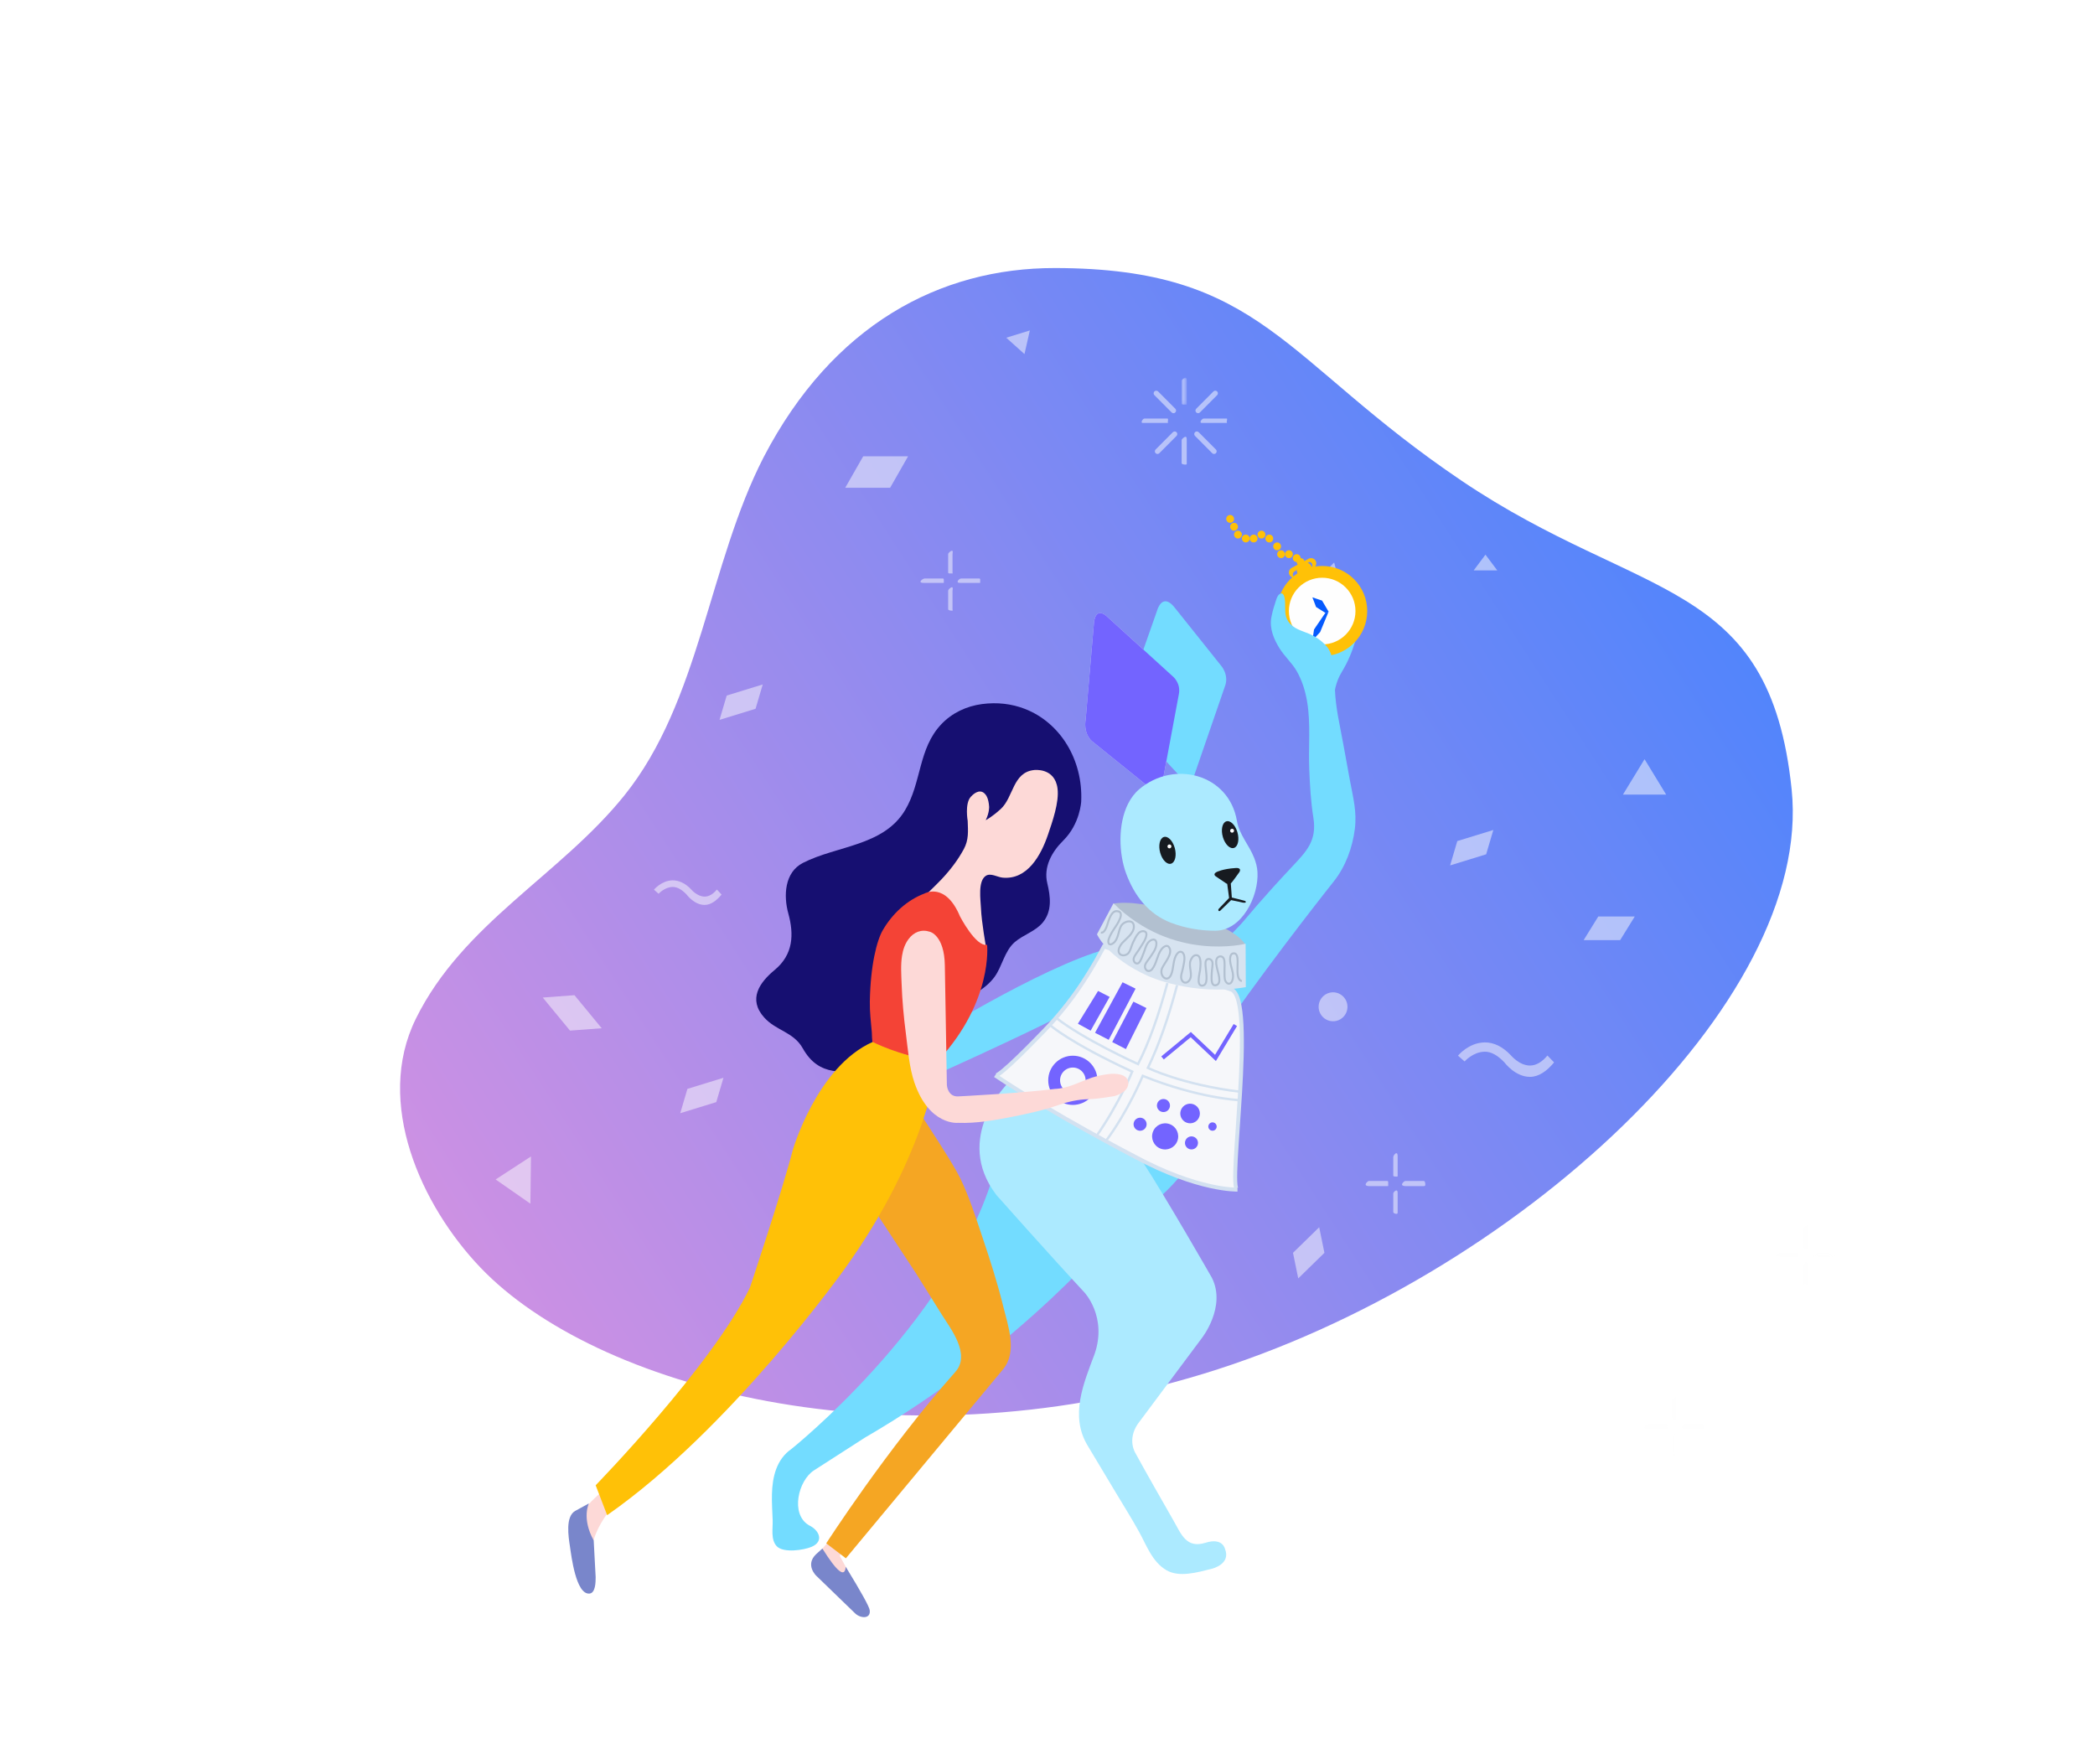 <?xml version="1.0" encoding="UTF-8"?>
<svg width="531px" height="447px" viewBox="0 0 531 447" version="1.1" xmlns="http://www.w3.org/2000/svg" xmlns:xlink="http://www.w3.org/1999/xlink">
    <!-- Generator: Sketch 52.4 (67378) - http://www.bohemiancoding.com/sketch -->
    <title>P_alice_featured</title>
    <desc>Created with Sketch.</desc>
    <defs>
        <linearGradient x1="106.748%" y1="57.755%" x2="-6.099%" y2="57.755%" id="linearGradient-1">
            <stop stop-color="#055AFE" offset="0%"></stop>
            <stop stop-color="#C86DD7" offset="100%"></stop>
        </linearGradient>
        <polygon id="path-2" points="0.073 0 1.363 0 1.363 6.857 0.073 6.857"></polygon>
        <polygon id="path-4" points="0.073 0 5.829 0 5.829 1.127 0.073 1.127"></polygon>
        <polygon id="path-6" points="0.073 1.85097399e-05 1.232 1.85097399e-05 1.232 5.738 0.073 5.738"></polygon>
    </defs>
    <g id="Page-1" stroke="none" stroke-width="1" fill="none" fill-rule="evenodd">
        <g id="P_alice_featured">
            <rect id="Rectangle" fill="#FFFFFF" fill-rule="nonzero" x="0" y="0" width="531" height="447"></rect>
            <path d="M349.633,93.215 C393.834,121.959 385.31,144.113 406.774,194.636 C428.237,245.158 459.009,257.547 434.272,305.812 C409.535,354.077 308.057,371.629 228.524,348.764 C148.992,325.899 97.37,267.509 89.585,226.48 C85.504,204.973 89.808,176.748 110.147,164.615 C133.338,150.781 160.677,154.012 185.359,145.898 C214.42,136.341 235.223,108.341 261.67,93.215 C294.557,74.623 325.202,77.327 349.633,93.215 Z" id="Fill-1" fill-opacity="0.75" fill="url(#linearGradient-1)" transform="translate(265.82, 219.481) rotate(-33) translate(-265.82, -219.481) "></path>
            <g id="Page-1" opacity="0.5" transform="translate(125.624, 83.758)">
                <polygon id="Fill-1" fill="#FEFEFE" points="99.984 39.878 88.606 39.878 93.158 31.902 104.535 31.902"></polygon>
                <polygon id="Fill-2" fill="#FEFEFE" points="285.019 154.526 275.774 154.526 279.472 148.544 288.717 148.544"></polygon>
                <polygon id="Fill-3" fill="#FEFEFE" points="132.696 239.266 113.496 239.266 121.176 227.302 140.376 227.302"></polygon>
                <polygon id="Fill-5" fill="#FEFEFE" points="210.066 233.782 203.429 240.263 202.102 233.782 208.739 227.302"></polygon>
                <polygon id="Fill-6" fill="#FEFEFE" points="18.85 177.455 11.947 169.082 19.978 168.483 26.881 176.856"></polygon>
                <polygon id="Fill-7" fill="#FEFEFE" points="58.567 92.534 67.699 89.725 65.878 95.888 56.748 98.697"></polygon>
                <polygon id="Fill-8" fill="#FEFEFE" points="48.611 192.227 57.743 189.419 55.922 195.582 46.792 198.391"></polygon>
                <polygon id="Fill-10" fill="#FEFEFE" points="243.744 129.42 252.876 126.611 251.057 132.775 241.925 135.584"></polygon>
                <polygon id="Fill-11" fill="#FEFEFE" points="216.04 71.78 203.097 68.352 212.527 58.819"></polygon>
                <polygon id="Fill-12" fill="#FEFEFE" points="0 215.185 8.96 209.357 8.807 221.321"></polygon>
                <polygon id="Fill-13" fill="#FEFEFE" points="285.73 117.639 291.206 108.666 296.681 117.639"></polygon>
                <polygon id="Fill-14" fill="#FEFEFE" points="247.898 60.813 250.885 56.826 253.872 60.813"></polygon>
                <polygon id="Fill-15" fill="#FEFEFE" points="129.425 1.842 135.398 0 134.04 5.982"></polygon>
                <g id="Group-83" transform="translate(39.823, 11.963)">
                    <g id="Group-18" transform="translate(133.979, 0)">
                        <mask id="mask-3" fill="white">
                            <use xlink:href="#path-2"></use>
                        </mask>
                        <g id="Clip-17"></g>
                        <path d="M1.363,6.613 C1.363,6.925 1.38,6.849 1.07,6.849 L1.039,6.849 C0.729,6.849 0.073,6.925 0.073,6.613 L0.073,0.788 C0.073,0.478 0.729,-9.25486995e-05 1.039,-9.25486995e-05 L1.07,-9.25486995e-05 C1.38,-9.25486995e-05 1.363,0.478 1.363,0.788 L1.363,6.613 Z" id="Fill-16" fill="#FEFEFE" mask="url(#mask-3)"></path>
                    </g>
                    <path d="M135.342,21.67 C135.342,21.98 135.358,22.027 135.049,22.027 L135.017,22.027 C134.707,22.027 134.052,21.98 134.052,21.67 L134.052,15.847 C134.052,15.535 134.707,14.993 135.017,14.993 L135.049,14.993 C135.358,14.993 135.342,15.535 135.342,15.847 L135.342,21.67 Z" id="Fill-19" fill="#FEFEFE"></path>
                    <path d="M145.481,11.246 C145.481,11.556 145.741,11.476 145.431,11.476 L139.632,11.476 C139.322,11.476 138.845,11.556 138.845,11.246 L138.845,11.214 C138.845,10.902 139.322,10.365 139.632,10.365 L145.431,10.365 C145.741,10.365 145.481,10.902 145.481,11.214 L145.481,11.246 Z" id="Fill-21" fill="#FEFEFE"></path>
                    <path d="M130.549,11.246 C130.549,11.556 130.744,11.476 130.436,11.476 L124.634,11.476 C124.326,11.476 123.913,11.556 123.913,11.246 L123.913,11.214 C123.913,10.902 124.326,10.365 124.634,10.365 L130.436,10.365 C130.744,10.365 130.549,10.902 130.549,11.214 L130.549,11.246 Z" id="Fill-23" fill="#FEFEFE"></path>
                    <path d="M138.684,8.816 C138.427,9.075 138.007,9.075 137.749,8.814 C137.491,8.557 137.491,8.136 137.749,7.876 L142.114,3.494 C142.373,3.233 142.791,3.233 143.051,3.494 C143.307,3.754 143.308,4.175 143.051,4.432 L138.684,8.816 Z" id="Fill-25" fill="#FEFEFE"></path>
                    <path d="M128.395,19.148 C128.136,19.408 127.717,19.408 127.459,19.148 C127.2,18.888 127.2,18.467 127.459,18.209 L131.825,13.825 C132.083,13.565 132.502,13.565 132.76,13.825 C133.018,14.085 133.018,14.506 132.76,14.764 L128.395,19.148 Z" id="Fill-27" fill="#FEFEFE"></path>
                    <path d="M142.737,19.148 C142.48,19.408 142.062,19.408 141.802,19.148 L137.437,14.764 C137.179,14.506 137.179,14.085 137.437,13.825 C137.695,13.565 138.114,13.565 138.373,13.825 L142.737,18.209 C142.997,18.467 142.997,18.888 142.737,19.148" id="Fill-29" fill="#FEFEFE"></path>
                    <path d="M132.448,8.816 C132.19,9.075 131.772,9.075 131.513,8.814 L127.147,4.432 C126.89,4.175 126.89,3.754 127.147,3.494 C127.405,3.233 127.824,3.233 128.083,3.494 L132.448,7.876 C132.707,8.136 132.707,8.557 132.448,8.816" id="Fill-31" fill="#FEFEFE"></path>
                    <path d="M75.982,49.411 C75.982,49.723 76.164,49.612 75.854,49.612 L75.822,49.612 C75.513,49.612 74.876,49.723 74.876,49.411 L74.876,44.744 C74.876,44.434 75.513,43.874 75.822,43.874 L75.854,43.874 C76.164,43.874 75.982,44.434 75.982,44.744 L75.982,49.411 Z" id="Fill-33" fill="#FEFEFE"></path>
                    <path d="M75.982,58.677 C75.982,58.987 76.164,59.052 75.854,59.052 L75.822,59.052 C75.513,59.052 74.876,58.987 74.876,58.677 L74.876,54.012 C74.876,53.7 75.513,53.129 75.822,53.129 L75.854,53.129 C76.164,53.129 75.982,53.7 75.982,54.012 L75.982,58.677 Z" id="Fill-35" fill="#FEFEFE"></path>
                    <path d="M82.987,51.727 C82.987,52.038 83.085,52.018 82.775,52.018 L78.129,52.018 C77.82,52.018 77.272,52.038 77.272,51.727 L77.272,51.696 C77.272,51.384 77.82,50.908 78.129,50.908 L82.775,50.908 C83.085,50.908 82.987,51.384 82.987,51.696 L82.987,51.727 Z" id="Fill-37" fill="#FEFEFE"></path>
                    <path d="M73.77,51.727 C73.77,52.038 73.857,52.018 73.548,52.018 L68.9,52.018 C68.591,52.018 67.87,52.038 67.87,51.727 L67.87,51.696 C67.87,51.384 68.591,50.908 68.9,50.908 L73.548,50.908 C73.857,50.908 73.77,51.384 73.77,51.696 L73.77,51.727 Z" id="Fill-39" fill="#FEFEFE"></path>
                    <path d="M188.803,202.201 C188.803,202.513 188.808,202.497 188.499,202.497 L188.467,202.497 C188.157,202.497 187.697,202.513 187.697,202.201 L187.697,197.534 C187.697,197.224 188.157,196.573 188.467,196.573 L188.499,196.573 C188.808,196.573 188.803,197.224 188.803,197.534 L188.803,202.201 Z" id="Fill-41" fill="#FEFEFE"></path>
                    <path d="M188.803,211.467 C188.803,211.777 188.808,211.936 188.499,211.936 L188.467,211.936 C188.157,211.936 187.697,211.777 187.697,211.467 L187.697,206.803 C187.697,206.49 188.157,206.013 188.467,206.013 L188.499,206.013 C188.808,206.013 188.803,206.49 188.803,206.803 L188.803,211.467 Z" id="Fill-43" fill="#FEFEFE"></path>
                    <path d="M195.809,204.518 C195.809,204.828 195.73,204.903 195.42,204.903 L190.774,204.903 C190.464,204.903 189.91,204.828 189.91,204.518 L189.91,204.486 C189.91,204.174 190.464,203.607 190.774,203.607 L195.42,203.607 C195.73,203.607 195.809,204.174 195.809,204.486 L195.809,204.518 Z" id="Fill-45" fill="#FEFEFE"></path>
                    <path d="M186.407,204.518 C186.407,204.828 186.501,204.903 186.192,204.903 L181.546,204.903 C181.236,204.903 180.692,204.828 180.692,204.518 L180.692,204.486 C180.692,204.174 181.236,203.607 181.546,203.607 L186.192,203.607 C186.501,203.607 186.407,204.174 186.407,204.486 L186.407,204.518 Z" id="Fill-47" fill="#FEFEFE"></path>
                    <path d="M292.961,220.333 C292.961,220.645 292.835,220.821 292.526,220.821 L292.494,220.821 C292.184,220.821 291.486,220.645 291.486,220.333 L291.486,215.666 C291.486,215.356 292.184,214.898 292.494,214.898 L292.526,214.898 C292.835,214.898 292.961,215.356 292.961,215.666 L292.961,220.333 Z" id="Fill-57" fill="#FEFEFE"></path>
                    <path d="M292.961,229.599 C292.961,229.909 292.835,229.891 292.526,229.891 L292.494,229.891 C292.184,229.891 291.486,229.909 291.486,229.599 L291.486,224.934 C291.486,224.622 292.184,224.153 292.494,224.153 L292.526,224.153 C292.835,224.153 292.961,224.622 292.961,224.934 L292.961,229.599 Z" id="Fill-59" fill="#FEFEFE"></path>
                    <g id="Group-63" transform="translate(293.81, 221.747)">
                        <mask id="mask-5" fill="white">
                            <use xlink:href="#path-4"></use>
                        </mask>
                        <g id="Clip-62"></g>
                        <path d="M5.788,0.903 C5.788,1.213 5.947,1.111 5.638,1.111 L0.991,1.111 C0.682,1.111 0.073,1.213 0.073,0.903 L0.073,0.871 C0.073,0.559 0.682,0 0.991,0 L5.638,0 C5.947,0 5.788,0.559 5.788,0.871 L5.788,0.903 Z" id="Fill-61" fill="#FEFEFE" mask="url(#mask-5)"></path>
                    </g>
                    <path d="M290.38,222.649 C290.38,222.959 290.528,222.857 290.22,222.857 L285.572,222.857 C285.263,222.857 284.665,222.959 284.665,222.649 L284.665,222.618 C284.665,222.305 285.263,221.747 285.572,221.747 L290.22,221.747 C290.528,221.747 290.38,222.305 290.38,222.618 L290.38,222.649 Z" id="Fill-64" fill="#FEFEFE"></path>
                    <path d="M259.409,263.791 C259.409,264.103 259.591,264.134 259.282,264.134 L259.25,264.134 C258.94,264.134 258.303,264.103 258.303,263.791 L258.303,259.123 C258.303,258.813 258.94,258.396 259.25,258.396 L259.282,258.396 C259.591,258.396 259.409,258.813 259.409,259.123 L259.409,263.791 Z" id="Fill-66" fill="#FEFEFE"></path>
                    <g id="Group-70" transform="translate(258.23, 267.651)">
                        <mask id="mask-7" fill="white">
                            <use xlink:href="#path-6"></use>
                        </mask>
                        <g id="Clip-69"></g>
                        <path d="M1.179,5.405 C1.179,5.716 1.361,5.738 1.052,5.738 L1.02,5.738 C0.71,5.738 0.073,5.716 0.073,5.405 L0.073,0.741 C0.073,0.429 0.71,1.85097399e-05 1.02,1.85097399e-05 L1.052,1.85097399e-05 C1.361,1.85097399e-05 1.179,0.429 1.179,0.741 L1.179,5.405 Z" id="Fill-68" fill="#FEFEFE" mask="url(#mask-7)"></path>
                    </g>
                    <path d="M266.414,266.107 C266.414,266.417 266.513,266.54 266.203,266.54 L261.557,266.54 C261.248,266.54 260.7,266.417 260.7,266.107 L260.7,266.075 C260.7,265.763 261.248,265.06 261.557,265.06 L266.203,265.06 C266.513,265.06 266.414,265.763 266.414,266.075 L266.414,266.107 Z" id="Fill-71" fill="#FEFEFE"></path>
                    <path d="M257.197,266.107 C257.197,266.417 257.284,266.54 256.974,266.54 L252.329,266.54 C252.019,266.54 251.298,266.417 251.298,266.107 L251.298,266.075 C251.298,265.763 252.019,265.06 252.329,265.06 L256.974,265.06 C257.284,265.06 257.197,265.763 257.197,266.075 L257.197,266.107 Z" id="Fill-73" fill="#FEFEFE"></path>
                    <path d="M118.214,168.634 C118.214,170.659 116.579,172.298 114.563,172.298 C112.546,172.298 110.911,170.659 110.911,168.634 C110.911,166.609 112.546,164.967 114.563,164.967 C116.579,164.967 118.214,166.609 118.214,168.634" id="Fill-75" fill="#FEFEFE"></path>
                    <path d="M176.081,159.46 C176.081,161.484 174.446,163.125 172.43,163.125 C170.413,163.125 168.777,161.484 168.777,159.46 C168.777,157.435 170.413,155.792 172.43,155.792 C174.446,155.792 176.081,157.435 176.081,159.46" id="Fill-77" fill="#FEFEFE"></path>
                    <path d="M13.147,133.64 L13.134,133.64 C10.533,133.64 8.663,131.106 8.584,131.011 C7.452,129.81 6.221,129.041 4.998,129.087 C2.992,129.137 1.503,130.791 1.487,130.809 L0.308,129.772 C0.386,129.681 2.24,127.489 4.944,127.415 C6.598,127.376 8.255,128.133 9.741,129.714 C9.789,129.769 11.276,131.531 13.146,131.531 L13.147,131.53 C14.227,131.53 15.275,130.928 16.259,129.742 L17.444,131.016 C16.153,132.57 14.707,133.64 13.147,133.64" id="Fill-79" fill="#FEFEFE"></path>
                    <path d="M215.857,173.549 C214.247,171.842 212.499,170.759 210.759,170.846 C207.908,170.917 205.791,173.284 205.768,173.31 L204.093,171.844 C204.204,171.714 206.839,168.603 210.682,168.497 C210.751,168.495 210.822,168.483 210.892,168.483 C213.229,168.483 215.451,169.583 217.501,171.763 C217.57,171.841 219.683,174.35 222.342,174.35 C223.878,174.349 225.367,173.494 226.767,171.809 L228.451,173.554 C226.616,175.765 224.56,177.221 222.343,177.221 C218.627,177.221 215.968,173.684 215.857,173.549 Z" id="Fill-81" fill="#FEFEFE"></path>
                </g>
            </g>
            <g id="Group-10" transform="translate(144.026, 130.526)">
                <path d="M146.719,68.595 L132.642,57.238 C132.642,57.238 130.513,55.46 131.157,51.721 L133.261,27.217 C133.261,27.217 133.524,23.302 136.354,25.55 L153.169,40.853 C153.169,40.853 155.382,42.545 154.746,45.543 L150.706,67.196 L146.719,68.595 Z" id="Fill-9" fill-opacity="0.7" fill="#FFFFFF"></path>
                <path d="M156.317,67.601 L142.092,52.193 C142.092,52.193 140.047,50.216 141.461,46.403 L149.255,24.229 C149.255,24.229 150.579,19.229 153.964,23.791 L165.405,38.114 C165.405,38.114 167.67,40.545 166.371,43.64 L158.11,67.601 L156.317,67.601 Z" id="Fill-7" fill="#73DCFF"></path>
                <path d="M146.719,68.595 L132.642,57.238 C132.642,57.238 130.513,55.46 131.157,51.721 L133.261,27.217 C133.261,27.217 133.524,23.302 136.354,25.55 L153.169,40.853 C153.169,40.853 155.382,42.545 154.746,45.543 L150.706,67.196 L146.719,68.595 Z" id="Fill-9" fill="#7364FF" style="mix-blend-mode: multiply;"></path>
                <path d="M164.827,105.978 C164.827,105.978 183.513,153.263 139.412,180.912 C139.412,180.912 115.487,210.494 75.189,233.856 C75.189,233.856 62.33,242.127 62.273,242.163 C58.322,244.704 56.232,253.222 60.982,256.051 C63.674,257.322 64.862,260.159 61.705,261.521 C59.715,262.38 54.531,263.151 52.858,261.39 C51.272,259.72 51.885,256.873 51.815,254.839 C51.739,252.625 51.576,250.41 51.632,248.193 C51.743,243.794 52.775,239.349 56.59,236.712 C56.59,236.712 95.699,205.514 107.453,168.331 C107.453,168.331 103.683,154.81 113.757,140.015 L127.705,125.414 C127.705,125.414 121.734,128.924 93.819,141.575 L89.062,142.351 L89.062,133.785 C89.062,133.785 119.762,114.513 136.423,110.035 C136.423,110.035 140.126,110.874 148.833,101.402 L164.827,105.978 Z" id="Fill-11" fill="#73DCFF"></path>
                <path d="M111.33,144.15 C111.33,144.15 97.438,157.86 108.526,172.364 C108.526,172.364 122.253,187.83 130.802,197.015 C130.802,197.015 136.712,203.227 133.384,212.739 C130.629,220.081 127.096,228.284 131.623,235.836 C133.99,239.779 136.352,243.724 138.716,247.669 C140.717,251.008 142.74,254.23 144.618,257.605 C146.556,261.088 147.97,265.31 151.613,267.453 C154.86,269.363 159.51,267.999 163.136,267.087 C163.136,267.087 168.03,265.952 166.464,262.055 C166.464,262.055 165.877,259.129 161.571,260.487 C156.656,262.038 155.391,258.351 153.369,254.807 C150.005,248.911 146.884,243.496 143.759,237.777 C143.759,237.777 141.605,234.477 144.346,230.401 L160.592,208.627 C160.592,208.627 166.855,200.703 163.136,193.327 C163.136,193.327 151.588,173.14 145.52,163.823 C145.52,163.823 127.445,145.634 111.33,144.15" id="Fill-13" fill="#ACEAFF"></path>
                <path d="M193.072,34.997 C192.857,35.185 192.666,35.376 192.504,35.57 C190.665,37.775 191.889,45.786 193.648,47.719 C194.326,44.626 194.399,42.546 196.039,39.832 C197.645,37.175 198.632,34.808 199.532,31.812 C197.393,32.791 194.926,33.379 193.072,34.997" id="Fill-15" fill="#73DCFF"></path>
                <path d="M202.51,24.356 C202.51,30.67 197.399,35.789 191.094,35.789 C184.789,35.789 179.678,30.67 179.678,24.356 C179.678,18.042 184.789,12.924 191.094,12.924 C197.399,12.924 202.51,18.042 202.51,24.356" id="Fill-17" fill="#FFC107"></path>
                <path d="M199.532,24.356 C199.532,29.023 195.754,32.807 191.094,32.807 C186.434,32.807 182.656,29.023 182.656,24.356 C182.656,19.689 186.434,15.906 191.094,15.906 C195.754,15.906 199.532,19.689 199.532,24.356" id="Fill-19" fill="#FEFEFE"></path>
                <polygon id="Fill-21" fill="#055AFE" points="192.738 24.538 191.071 21.703 188.612 20.877 189.548 23.324 191.966 24.853"></polygon>
                <path d="M192.706,24.533 L190.575,29.684 L188.612,31.812 L189.029,29.038 C188.98,29.051 191.869,24.883 191.869,24.853 C191.869,24.834 192.148,24.727 192.706,24.533 Z" id="Fill-23" fill="#055AFE"></path>
                <path d="M188.612,13.918 C188.612,15.016 187.724,15.906 186.627,15.906 C185.53,15.906 184.642,15.016 184.642,13.918 C184.642,12.82 185.53,11.93 186.627,11.93 C187.724,11.93 188.612,12.82 188.612,13.918" id="Fill-25" fill="#FFC107"></path>
                <path d="M186.627,11.93 C186.627,12.479 186.183,12.924 185.634,12.924 C185.086,12.924 184.642,12.479 184.642,11.93 C184.642,11.381 185.086,10.936 185.634,10.936 C186.183,10.936 186.627,11.381 186.627,11.93" id="Fill-27" fill="#FFC107"></path>
                <path d="M185.634,10.936 C185.634,11.484 185.19,11.93 184.641,11.93 C184.093,11.93 183.649,11.484 183.649,10.936 C183.649,10.387 184.093,9.941 184.641,9.941 C185.19,9.941 185.634,10.387 185.634,10.936" id="Fill-29" fill="#FFC107"></path>
                <path d="M183.649,9.941 C183.649,10.49 183.204,10.936 182.656,10.936 C182.108,10.936 181.663,10.49 181.663,9.941 C181.663,9.393 182.108,8.947 182.656,8.947 C183.204,8.947 183.649,9.393 183.649,9.941" id="Fill-29" fill="#FFC107"></path>
                <path d="M181.663,9.941 C181.663,10.49 181.219,10.936 180.671,10.936 C180.123,10.936 179.678,10.49 179.678,9.941 C179.678,9.393 180.123,8.947 180.671,8.947 C181.219,8.947 181.663,9.393 181.663,9.941" id="Fill-29" fill="#FFC107"></path>
                <path d="M180.671,7.953 C180.671,8.502 180.226,8.947 179.678,8.947 C179.13,8.947 178.685,8.502 178.685,7.953 C178.685,7.404 179.13,6.959 179.678,6.959 C180.226,6.959 180.671,7.404 180.671,7.953" id="Fill-29" fill="#FFC107"></path>
                <path d="M178.685,5.965 C178.685,6.514 178.241,6.959 177.693,6.959 C177.145,6.959 176.7,6.514 176.7,5.965 C176.7,5.416 177.145,4.971 177.693,4.971 C178.241,4.971 178.685,5.416 178.685,5.965" id="Fill-29" fill="#FFC107"></path>
                <path d="M176.7,4.971 C176.7,5.519 176.255,5.965 175.707,5.965 C175.159,5.965 174.715,5.519 174.715,4.971 C174.715,4.422 175.159,3.977 175.707,3.977 C176.255,3.977 176.7,4.422 176.7,4.971" id="Fill-29" fill="#FFC107"></path>
                <path d="M174.715,5.965 C174.715,6.514 174.27,6.959 173.722,6.959 C173.174,6.959 172.729,6.514 172.729,5.965 C172.729,5.416 173.174,4.971 173.722,4.971 C174.27,4.971 174.715,5.416 174.715,5.965" id="Fill-29" fill="#FFC107"></path>
                <path d="M172.729,5.965 C172.729,6.514 172.285,6.959 171.736,6.959 C171.188,6.959 170.744,6.514 170.744,5.965 C170.744,5.416 171.188,4.971 171.736,4.971 C172.285,4.971 172.729,5.416 172.729,5.965" id="Fill-29" fill="#FFC107"></path>
                <path d="M170.744,4.971 C170.744,5.519 170.299,5.965 169.751,5.965 C169.203,5.965 168.758,5.519 168.758,4.971 C168.758,4.422 169.203,3.977 169.751,3.977 C170.299,3.977 170.744,4.422 170.744,4.971" id="Fill-29" fill="#FFC107"></path>
                <path d="M169.751,2.982 C169.751,3.531 169.307,3.977 168.758,3.977 C168.21,3.977 167.766,3.531 167.766,2.982 C167.766,2.434 168.21,1.988 168.758,1.988 C169.307,1.988 169.751,2.434 169.751,2.982" id="Fill-29" fill="#FFC107"></path>
                <path d="M168.758,0.994 C168.758,1.543 168.314,1.988 167.766,1.988 C167.218,1.988 166.773,1.543 166.773,0.994 C166.773,0.445 167.218,0 167.766,0 C168.314,0 168.758,0.445 168.758,0.994" id="Fill-29" fill="#FFC107"></path>
                <path d="M165.325,110.304 C165.816,108.061 169.553,104.881 170.965,103.188 C173.365,100.312 175.833,97.49 178.345,94.707 C179.969,92.907 181.612,91.124 183.272,89.356 C187.097,85.279 189.818,82.618 188.861,76.699 C188.207,72.652 187.984,68.511 187.816,64.424 C187.585,58.777 188.214,53.066 187.302,47.457 C186.852,44.684 186.01,41.912 184.575,39.465 C183.402,37.464 181.542,35.819 180.273,33.787 C178.858,31.522 177.724,28.809 178.185,26.107 C178.397,24.924 178.704,23.743 179.091,22.603 C179.311,21.957 179.619,20.563 180.195,20.125 C181.514,19.121 181.673,21.512 181.698,22.264 C181.752,23.871 181.516,25.514 182.489,26.951 C183.83,28.93 185.884,29.285 187.952,30.184 C189.563,30.885 191.147,32.026 192.285,33.365 C194.402,35.858 194.224,41.248 194.333,44.263 C194.504,48.963 195.6,53.404 196.436,58.026 C196.998,61.142 197.566,64.257 198.143,67.372 C198.936,71.649 199.92,75.181 199.375,79.555 C198.783,84.306 197.03,89.116 194.002,92.916 C193.997,92.921 180.322,110.083 167.49,128.244 C167.49,128.244 163.34,119.386 165.325,110.304" id="Fill-117" fill="#73DCFF"></path>
                <path d="M155.856,101.097 C155.856,101.097 168.303,103.703 171.685,108.952 C171.685,108.952 154.947,118.886 138.212,98.495 C142.082,97.862 147.963,98.729 155.856,101.097 Z" id="Fill-119" fill="#B2C0D0"></path>
                <path d="M169.613,170.99 C169.607,170.99 159.71,171.325 143.563,162.61 C143.563,162.61 123.049,152.004 108.204,142.038 C109.123,142.655 118.778,132.609 119.498,131.884 C126.359,124.976 131.239,117.929 135.788,109.355 C135.788,109.355 168.012,120.274 168.025,120.279 C174.504,122.499 167.023,171.078 169.613,170.99 Z" id="Fill-121" stroke="#D3E1F0" fill="#F6F7FA"></path>
                <circle id="Oval" stroke="#7364FF" stroke-width="3" cx="127.895" cy="143.289" r="4.737"></circle>
                <path d="M138.197,98.42 L134.014,106.278 C134.014,106.278 136.554,112.166 147.012,116.877 C147.012,116.877 158.214,122.029 171.737,119.674 L171.688,108.674 C171.688,108.674 153.297,113.385 138.197,98.42" id="Fill-123" fill="#D7E3F0"></path>
                <path d="M151.859,118.64 C149.597,127.055 147.119,133.901 144.425,139.179 C144.425,139.179 130.419,132.825 123.639,127.429" id="Stroke-125" stroke="#D3E1F0" stroke-width="0.6"></path>
                <path d="M154.316,119.187 C152.124,127.482 149.659,134.466 146.919,140.141 C146.919,140.141 155.447,144.382 170.437,146.21" id="Stroke-127" stroke="#D3E1F0" stroke-width="0.6"></path>
                <path d="M170.01,148.313 C170.01,148.313 159.617,147.823 145.618,142.162 C145.618,142.162 141.931,151.089 136.314,158.625" id="Stroke-129" stroke="#D3E1F0" stroke-width="0.6"></path>
                <path d="M122.045,129.228 C122.045,129.228 126.763,133.582 142.948,141.087 C142.948,141.087 139.69,149.068 133.905,157.397" id="Stroke-131" stroke="#D3E1F0" stroke-width="0.6"></path>
                <g id="Group-6" transform="translate(143.289, 148.026)" fill="#7364FF">
                    <path d="M6.841,12.575 C8.551,13.22 10.456,12.355 11.101,10.642 C11.746,8.929 10.884,7.02 9.174,6.375 C7.462,5.729 5.555,6.595 4.911,8.307 C4.266,10.021 5.13,11.929 6.841,12.575" id="Fill-139"></path>
                    <path d="M13.133,10.545 C12.811,11.4 13.241,12.354 14.095,12.676 C14.951,12.998 15.902,12.565 16.224,11.71 C16.545,10.856 16.115,9.903 15.26,9.58 C14.406,9.258 13.454,9.691 13.133,10.545" id="Fill-141"></path>
                    <path d="M13.451,6 C14.736,6.485 16.168,5.835 16.651,4.552 C17.135,3.266 16.487,1.829 15.203,1.345 C13.917,0.86 12.486,1.512 12.002,2.798 C11.519,4.081 12.166,5.515 13.451,6" id="Fill-143"></path>
                    <path d="M6.993,3.207 C7.846,3.53 8.801,3.096 9.123,2.24 C9.445,1.383 9.013,0.429 8.159,0.107 C7.304,-0.215 6.35,0.216 6.028,1.072 C5.705,1.929 6.137,2.885 6.993,3.207" id="Fill-145"></path>
                    <path d="M1.072,7.944 C1.925,8.266 2.88,7.833 3.202,6.977 C3.524,6.12 3.092,5.166 2.238,4.844 C1.383,4.521 0.429,4.952 0.107,5.809 C-0.216,6.666 0.216,7.622 1.072,7.944" id="Fill-145-Copy"></path>
                    <path d="M19.634,7.976 C20.181,8.182 20.792,7.904 20.999,7.356 C21.205,6.807 20.928,6.196 20.381,5.99 C19.833,5.783 19.222,6.059 19.016,6.608 C18.809,7.156 19.086,7.769 19.634,7.976" id="Fill-147"></path>
                </g>
                <path d="M135.007,105.85 C136.197,106.06 136.682,103.547 136.98,102.767 C137.303,101.923 137.889,100.394 138.958,100.408 C141.484,100.441 138.998,103.952 138.484,104.719 C137.932,105.541 137.349,106.464 137.018,107.417 C136.641,108.507 137.084,109.37 138.212,108.479 C139.402,107.537 139.417,105.533 140.079,104.24 C140.78,102.872 143.501,102.256 143.362,104.475 C143.257,106.142 141.376,107.411 140.386,108.51 C139.933,109.014 139.312,110.082 139.535,110.811 C139.854,111.851 141.217,111.795 141.886,111.148 C142.51,110.546 142.729,109.225 143.127,108.401 C143.523,107.58 143.937,106.649 144.558,105.986 C145.251,105.246 146.664,105.251 146.545,106.445 C146.424,107.654 145.317,109.051 144.733,110.058 C144.332,110.749 143.553,111.576 143.337,112.336 C143.091,113.205 143.942,114.041 144.588,113.543 C145.095,113.151 145.561,111.706 145.815,111.094 C146.181,110.211 146.368,109.185 146.955,108.418 C147.699,107.446 149.105,107.142 149.078,108.686 C149.053,110.064 147.995,111.307 147.291,112.37 C146.867,113.009 145.967,113.881 146.196,114.75 C146.469,115.788 147.468,115.798 148.001,115.116 C149.155,113.64 149.238,111.654 150.325,110.127 C150.732,109.556 151.685,108.813 152.21,109.474 C153.475,111.069 151.121,113.479 150.52,114.874 C149.703,116.769 151.786,118.684 152.765,116.608 C153.556,114.934 153.189,112.546 154.403,111.129 C155.062,110.36 155.839,110.676 156.095,111.606 C156.369,112.6 155.957,113.982 155.781,114.962 C155.631,115.793 155.142,116.798 155.428,117.656 C155.784,118.724 156.761,118.819 157.404,117.986 C158.474,116.598 157.126,114.493 157.736,112.927 C157.968,112.334 158.41,111.628 159.063,111.574 C160.639,111.443 160.239,114.359 160.148,115.307 C160.071,116.094 159.107,119.296 160.649,119.296 C162.275,119.296 161.71,116.339 161.639,115.346 C161.597,114.756 161.383,113.56 161.626,113.011 C161.995,112.174 163.088,112.522 163.263,113.291 C163.409,113.933 163.14,115.183 163.121,115.892 C163.096,116.81 162.67,119.749 164.355,119.125 C165.708,118.625 164.651,115.906 164.462,114.961 C164.315,114.232 164.058,113.254 164.355,112.528 C164.683,111.727 165.756,111.624 166.139,112.41 C166.527,113.206 166.295,114.94 166.34,115.865 C166.374,116.545 166.256,117.546 166.612,118.184 C167.114,119.084 167.917,119 168.298,118.054 C168.849,116.69 168.176,115.15 167.876,113.807 C167.717,113.1 167.502,111.152 168.651,111.104 C170.87,111.014 168.38,117.544 170.744,118.145" id="Stroke-151" stroke="#B2C0D0" stroke-width="0.5"></path>
                <path d="M115.645,49.112 C124.692,52.572 130.502,62.047 130.015,72.623 C130.015,72.623 129.754,78.28 125.461,82.523 C122.523,85.426 120.438,89.252 121.418,93.334 C122.232,96.72 122.679,100.349 120.308,103.254 C118.44,105.543 115.357,106.374 113.166,108.267 C110.569,110.512 109.968,114.475 108.04,117.095 C105.865,120.049 101.89,122.373 98.265,123.025 C98.265,123.025 84.342,135.497 77.056,141.025 C69.728,141.025 63.617,142.612 59.439,135.176 C57.092,130.999 52.699,130.754 49.659,127.359 C45.517,122.734 48.464,118.509 52.32,115.32 C57.058,111.401 57.24,106.293 55.778,100.987 C54.55,96.533 54.796,90.578 59.488,88.181 C68.091,83.786 79.92,83.944 85.383,74.808 C89.589,67.776 88.699,59.192 94.577,53.02 C97.296,50.164 100.937,48.451 104.85,47.93 C108.768,47.407 112.413,47.876 115.645,49.112" id="Fill-153" fill="#160F71"></path>
                <path d="M121.601,81.014 C119.827,86.248 116.374,92.546 110.076,91.918 C108.775,91.789 107.089,90.685 105.878,91.435 C103.763,92.747 104.526,97.569 104.613,99.711 C104.754,103.198 105.902,109.548 105.902,109.55 C105.902,109.551 105.384,114.326 105.384,114.326 C105.384,114.326 86.376,99.511 86.365,99.502 C87.08,100.06 94.079,92.906 94.621,92.331 C96.79,90.024 98.737,87.505 100.255,84.701 C101.538,82.33 101.339,80.169 101.244,77.532 C101.244,77.532 100.468,73.166 102.019,71.445 C103.161,70.177 104.737,69.344 105.902,71.046 C105.902,71.046 106.549,71.841 106.678,73.958 C106.678,73.958 106.764,75.414 105.816,77.355 C105.816,77.355 107.282,76.649 109.611,74.532 C112.875,71.564 112.629,65.222 118.064,64.649 C118.064,64.649 123.326,63.943 124.016,69.326 C124.464,72.823 122.691,77.802 121.601,81.014 Z" id="Fill-155" fill="#FDD9D7"></path>
                <path d="M99.297,101.747 C99.297,101.747 103.328,109.547 106.165,108.936 C106.165,108.936 107.734,123.158 93.866,138.184 C93.866,138.184 87.577,138.349 77.225,133.918 C76.983,133.815 76.968,131.369 76.947,131.124 C76.719,128.539 76.398,125.95 76.442,123.355 C76.597,114.204 78.192,107.84 79.753,105.185 C82.184,101.051 85.792,97.646 90.356,95.917 C90.356,95.917 95.625,92.956 99.297,101.747 Z" id="Fill-157" fill="#F44336"></path>
                <path d="M9.927,253.079 C9.927,253.079 6.824,257.056 6.089,261.283 C6.089,261.283 1.48,262.878 2.031,256.441 C1.058,256.407 1.571,255.138 3.57,252.633 C5.568,250.129 7.687,248.099 9.927,246.546 L9.927,253.079 Z" id="Fill-159" fill="#FDD9D7"></path>
                <path d="M5.245,250.522 C5.245,250.522 3.318,254.249 6.454,259.908 C6.454,259.908 6.949,269.21 6.949,269.211 C6.949,270.477 6.92,273.264 5.363,273.383 C1.935,273.644 0.793,263.82 0.432,261.43 C0.069,259.032 -0.786,253.83 1.787,252.419 C1.79,252.417 5.245,250.522 5.245,250.522" id="Fill-161" fill="#7986CB"></path>
                <path d="M67.236,258.779 L64.032,262.419 C66.942,267.273 70.085,270.598 73.46,272.393 L68.849,263.862 L69.798,260.34 L67.236,258.779 Z" id="Fill-163" fill="#FDD9D7"></path>
                <path d="M89.689,152.463 C89.995,152.937 97.497,164.261 99.365,168.127 C101.708,172.976 103.353,178.23 105.072,183.326 C106.964,188.934 108.86,194.877 110.254,200.58 C111.466,205.538 113.936,212.099 110.166,216.587 C110.161,216.594 70.372,264.44 70.372,264.44 L65.394,260.649 C65.394,260.649 80.661,236.9 98.133,217.173 C102.061,212.738 96.939,206.285 94.679,202.668 C92.533,199.232 90.386,195.796 88.24,192.36 L78.237,177.138 C85.668,160.372 89.486,152.146 89.689,152.463 Z" id="Fill-165" fill="#F5A623"></path>
                <path d="M76.409,277.57 C76.742,279.873 74.076,279.713 72.716,278.398 C72.714,278.396 62.839,268.842 62.839,268.842 C62.839,268.842 59.966,266.104 62.839,263.384 L64.416,261.966 C68.153,267.935 70.124,269.474 70.329,266.584 C74.25,272.989 76.276,276.65 76.409,277.57 Z" id="Fill-167" fill="#7986CB"></path>
                <path d="M93.657,138.279 C93.657,138.279 91.464,161.25 70.081,191.05 C70.081,191.05 41.223,231.645 9.865,253.505 L6.949,245.93 C6.949,245.93 36.696,215.344 46.055,195.816 C46.055,195.816 54.488,170.561 56.9,160.989 C56.9,160.989 63.016,139.843 77.161,133.566 C77.161,133.566 83.71,136.937 92.321,138.279 C93.212,138.279 93.657,138.279 93.657,138.279 Z" id="Fill-169" fill="#FFC107"></path>
                <path d="M84.606,111.707 C84.852,110.176 85.339,108.725 86.255,107.498 C87.601,105.696 89.516,104.933 91.676,105.64 C91.676,105.64 95.322,106.496 95.452,114.125 L95.971,144.513 C95.971,144.513 96.153,147.668 99.099,147.352 C99.099,147.352 115.255,146.536 123.321,145.47 C126.815,145.323 129.445,143.746 132.628,142.644 C133.978,142.177 135.47,141.915 136.877,141.718 C138.522,141.488 141.791,141.575 141.95,143.856 C142.087,145.83 139.894,146.896 138.367,147.305 C138.367,147.305 134.145,148.039 131.707,148.083 C129.302,148.126 126.626,148.722 124.366,149.516 C120.517,150.867 116.729,151.698 112.735,152.49 C108.19,153.391 103.477,154.244 98.829,154.068 C98.829,154.068 91.528,154.878 87.747,143.882 C86.41,139.992 86.09,135.352 85.561,131.3 C85.023,127.168 84.644,123.011 84.498,118.845 C84.421,116.627 84.226,114.071 84.606,111.707" id="Fill-171" fill="#FDD9D7"></path>
                <path d="M141.91,73.167 C142.626,71.753 143.558,70.5 144.736,69.502 C153.568,62.021 167.458,65.677 169.483,77.512 C170.098,81.103 172.536,83.571 173.846,86.887 C174.297,88.028 174.62,89.238 174.693,90.469 C175.058,96.624 170.751,105.36 164,105.378 C160.264,105.388 156.336,104.714 152.844,103.385 C147.079,101.189 143.485,96.525 141.384,90.811 C139.569,85.873 139.256,78.409 141.91,73.167" id="Fill-173" fill="#ACEAFF"></path>
                <path d="M153.778,84.569 C154.104,86.475 153.519,88.213 152.473,88.451 C151.426,88.689 150.314,87.336 149.988,85.429 C149.662,83.522 150.246,81.784 151.292,81.546 C152.339,81.309 153.452,82.662 153.778,84.569" id="Fill-175" fill="#171B20" transform="translate(151.883, 84.999) rotate(-6) translate(-151.883, -84.999) "></path>
                <path d="M169.661,80.592 C169.987,82.499 169.403,84.237 168.356,84.475 C167.31,84.712 166.197,83.359 165.871,81.453 C165.545,79.546 166.129,77.807 167.175,77.57 C168.222,77.332 169.335,78.685 169.661,80.592" id="Fill-177" fill="#171B20" transform="translate(167.766, 81.022) rotate(-7) translate(-167.766, -81.022) "></path>
                <path d="M171.146,97.707 C170.765,97.585 168.786,97.112 168.192,96.962 L167.934,93.399 C168.18,93.229 170.114,90.513 170.114,90.513 C170.79,89.26 169.086,89.489 169.086,89.489 C165.861,89.692 164.322,90.503 164.303,90.513 C163.791,90.784 163.568,91.188 164.104,91.581 C164.419,91.812 164.752,92.022 165.076,92.24 C165.486,92.516 165.896,92.791 166.309,93.062 C166.527,93.204 166.772,93.416 167.021,93.499 L167.501,97.069 C166.984,97.613 166.466,98.156 165.949,98.7 C165.613,99.053 165.2,99.46 164.887,99.816 C164.583,100.162 164.914,100.623 165.258,100.297 C165.584,99.986 166.029,99.552 166.374,99.216 C166.92,98.683 167.467,98.15 168.013,97.617 C168.682,97.753 169.327,97.881 170.02,98.026 C170.349,98.094 171.666,98.517 171.733,98.11 C171.782,97.813 171.315,97.761 171.146,97.707" id="Fill-179" fill="#171B20"></path>
                <path d="M152.875,84.005 C152.875,84.279 152.653,84.502 152.379,84.502 C152.105,84.502 151.883,84.279 151.883,84.005 C151.883,83.73 152.105,83.507 152.379,83.507 C152.653,83.507 152.875,83.73 152.875,84.005" id="Fill-181" fill="#FEFEFE"></path>
                <path d="M168.758,80.028 C168.758,80.302 168.536,80.525 168.262,80.525 C167.988,80.525 167.766,80.302 167.766,80.028 C167.766,79.754 167.988,79.531 168.262,79.531 C168.536,79.531 168.758,79.754 168.758,80.028" id="Fill-183" fill="#FEFEFE"></path>
                <path d="M188.257,13.476 L184.657,15.806 C184.326,16.023 183.912,15.876 183.732,15.477 C183.552,15.077 183.674,14.577 184.004,14.359 L187.604,12.03 C187.935,11.813 188.349,11.96 188.529,12.359 C188.709,12.759 188.587,13.259 188.257,13.476 M183.351,13.418 C182.705,13.768 182.467,14.572 182.819,15.215 C183.171,15.857 183.981,16.095 184.627,15.744 L188.91,13.424 C189.556,13.074 189.795,12.269 189.442,11.627 C189.09,10.984 188.28,10.747 187.634,11.097 L183.351,13.418 Z" id="Fill-185" fill="#FFC107"></path>
                <g id="Group-11" transform="translate(129.079, 118.421)" fill="#7364FF">
                    <polygon id="Path-2" points="0.099 10.519 5.21 2.22 8.149 3.728 3.33 12.288"></polygon>
                    <polygon id="Path-2-Copy" points="4.441 12.821 11.418 0.015 14.72 1.636 7.904 14.602"></polygon>
                    <polygon id="Path-2-Copy-2" points="8.799 15.172 14.165 4.927 17.467 6.548 12.262 16.953"></polygon>
                </g>
                <polyline id="Path-4" stroke="#7364FF" points="150.632 137.618 157.788 131.707 164.048 137.618 169.083 129.28"></polyline>
            </g>
        </g>
    </g>
</svg>